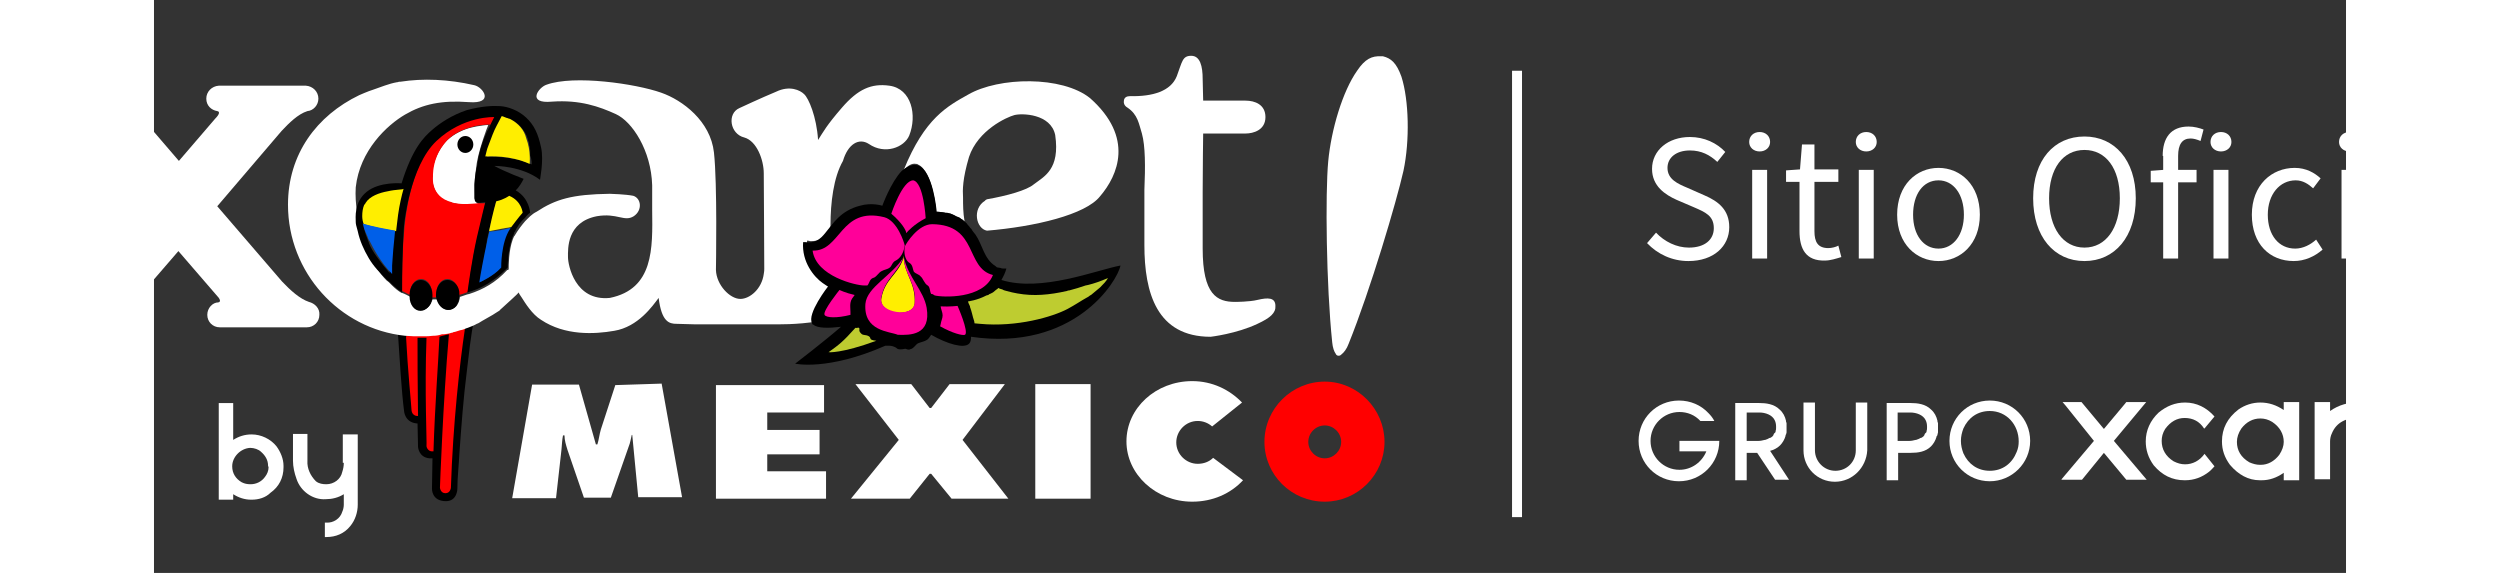<?xml version="1.0" encoding="utf-8"?>
<!-- Generator: Adobe Illustrator 23.0.0, SVG Export Plug-In . SVG Version: 6.00 Build 0)  -->
<svg width="480" height="110" version="1.1" id="Layer_1" xmlns="http://www.w3.org/2000/svg" xmlns:xlink="http://www.w3.org/2000/xlink" viewBox="60 0 440 115" style="" xml:space="preserve">
<rect x="60" y="0" width="440" height="115" fill="#333333" stroke="none"/>
<style type="text/css">
	.st0{fill:#FFFFFF;}
	.st1{fill:#FF0000;}
	.st2{fill:#FFEE00;}
	.st3{fill:#005FE8;}
	.st4{fill:#BECC30;}
	.st5{fill:#FF0099;}
	.st6{font-family:'Avenir-Light';}
	.st7{font-size:23.785px;}


.eye{
  animation: eyeB 4s infinite;
}
  @keyframes eyeB {
    50% {
	ry: 1.2;
	animation-timing-function: ease-in;
    }
    55% {
    ry: 0;
    }
    60% {
    ry: 1.2;
    }    
    70% {
    ry: 0;
    }
    80% {
    ry: 1.2;
    }
    90% {
    ry: 0;
    }           
    100% {
    ry: 1.2;
	animation-timing-function: ease-out;
    }
  }
.blacktail{
	animation: pendulo 1s infinite ease-in-out;
	
}
.redtail{
	animation: pendulo 1s infinite ease-in-out;
	
	fill: #FF0000;
}
 @keyframes pendulo{
	0%,100%{
		transform-origin: 16%;
		transform: rotate(6deg);
	}
	50%{
		transform: rotate(-6deg);
	}
}

	
</style>
<g id="Layer_2_1_">
</g>
<g id="Layer_1_1_">
	<g id="Layer_2">
		<path class="st0" d="M123.7,25.6c-1.6,0.4-3.4,1.2-4.9,2.6c-1,1-1.6,2.1-2.1,3.2c-1,2.2-0.8,4.1-0.8,4.1s-0.4,4.3,3.9,5.2
			c0.1,0,0.3,0,0.3,0.1c0.1,0,0.4,0,0.6,0.1c1.5,0.3,3.2,0.1,4.5,0c-0.1,0-0.1,0-0.3-0.1s-0.3-0.3-0.4-0.4c-0.1-1-0.1-3.4-0.1-3.4
			s0-1.7,0.4-4.3c0.3-1.8,1-4.1,1.9-6.6c0.1-0.3,0.3-0.7,0.4-1c-0.3,0-0.7,0-1.2,0.1C125.2,25.3,124.5,25.4,123.7,25.6z"/>
	</g>
	<ellipse  class="eye" cx="122.5" cy="29" rx="1.6" ry="1.7"/>
	<path class="blacktail" d="M109,67.4c0.3,4.4,0.7,11.4,1.2,15.1c0,0,0.1,2.3,2.6,2.5h0.1c0,1.5,0.1,3,0.1,4.7c0,0,0.1,2.1,2.3,2.3c0,0,0.3,0,0.6,0
		c0,2.1-0.1,4-0.1,6.1c0,0-0.1,2.5,2.8,2.5c2.3,0,2.3-2.5,2.3-2.5c0-2.3,0.3-4.7,0.4-7c0.4-5.6,0.8-11.1,1.5-16.6
		c0.4-3.3,0.8-7.3,1.5-10.6c0.6-2.2-3.6-2.8-4.9-3c-2.1-0.3-4.3-0.1-6.3,0.4c-1.6,0.4-3.4,1.2-4.1,2.9C108.7,64.9,109,67.4,109,67.4
		z"/>
	<path class="redtail" d="M119.2,67.1c-1.2,13.8-1.8,30.8-1.8,30.8s0.1,1.1,1.1,1.1c1,0,1.1-1.1,1.1-1.1c0.4-12.7,1.8-25.2,2.8-31.8
		c-0.6-1.9-1.5-4.4-6.3-3.8s-5.5,5.4-5.5,5.4c0.3,6.1,1.1,14.2,1.1,14.7c0.1,0.8,0.7,1.1,1.2,1.1c0,0,0,0,0.1,0
		c-0.1-6.7-0.1-12.2-0.1-15.7c0.6,0,1.1,0,1.8,0c-0.4,10.7,0.1,21.3,0,21.7c0,0.4,0.4,1.1,1.1,1.1c0.1,0,0.1,0,0.3,0
		c0.3-9.5,1-18.3,1.2-23C117.4,67.5,119.2,67.1,119.2,67.1z"/>
	<g id="verde">
		<g>
			<path class="st0" d="M152.6,77.3l-2.9,8.9c-0.3,1-0.4,2.1-0.7,3h-0.3l-3.4-12h-9.4l-4,22.8h8.8l1.1-9.8c0.1-1,0.1-1.8,0.3-2.8
				h0.3c0,1,0.3,1.9,0.6,2.9l3.3,9.6h5.4l3.6-10.3c0.3-0.7,0.4-1.5,0.6-2.3h0.1l1.2,12.5h8.8l-4.1-22.8L152.6,77.3L152.6,77.3z"/>
			<polygon class="st0" points="183.1,91.2 193.6,91.2 193.6,86.3 183.1,86.3 183.1,82.8 194.5,82.8 194.5,77.3 172.8,77.3 
				172.8,100.1 194.9,100.1 194.9,94.6 183.1,94.6 			"/>
			<polygon class="st0" points="230.8,77.1 219.7,77.1 216,81.9 215.7,81.9 212,77.1 200.8,77.1 209.5,88.3 199.9,100.1 
				211.7,100.1 215.7,95.1 216,95.1 220.1,100.1 231.5,100.1 222.3,88.3 			"/>
			<rect x="236.9" y="77.1" class="st0" width="11.1" height="23"/>
			<path class="st0" d="M269.5,93.1c-2.3,0-4.3-1.9-4.3-4.3c0-2.3,1.9-4.3,4.3-4.3c1.1,0,2.1,0.4,2.9,1.1l6-4.8
				c-2.5-2.6-6-4.3-10-4.3c-7.3,0-13.2,5.4-13.2,12.1c0,6.6,5.9,12.1,13.2,12.1c4.1,0,7.7-1.6,10.2-4.3l-6-4.5
				C271.8,92.7,270.7,93.1,269.5,93.1z"/>
			<path class="st0" d="M91.1,60.6c-1.8-0.6-3.7-2.3-5.4-4.1L72.7,41.4l12.9-15.1c1.5-1.6,3.3-3.4,5.2-4c1.2-0.1,2.2-1.2,2.2-2.5
				c0-1.4-1.1-2.5-2.5-2.6H73c-1.4,0.1-2.5,1.2-2.5,2.6s1,2.3,2.2,2.5c0.6,0.1,0.4,0.7-0.4,1.5L65,32.3l-7.3-8.5
				c-0.8-0.8-1-1.4-0.4-1.5c1.2-0.1,2.2-1.2,2.2-2.5c0-1.4-1.1-2.5-2.6-2.8H39.4c-1.4,0.1-2.5,1.4-2.5,2.8c0,1.2,1,2.3,2.2,2.5
				c1.8,0.5,3.6,2.3,5.2,4l12.9,15.1L44.2,56.5c-1.6,1.8-3.6,3.6-5.4,4.1c-1.2,0.3-2.2,1.2-2.2,2.6s1.1,2.5,2.5,2.5h17.5
				c1.4,0,2.5-1.1,2.5-2.5s-1-2.3-2.2-2.5c-0.5-0.1-0.4-0.7,0.4-1.5l7.6-8.8l7.6,8.8c0.8,0.8,1,1.4,0.4,1.5c-1.1,0-2.2,1.1-2.2,2.5
				s1.1,2.5,2.5,2.5h17.5c1.4,0,2.5-1.1,2.5-2.5C93.3,61.9,92.3,60.9,91.1,60.6z"/>
			<path class="st0" d="M203.5,28.9c3.2,2.2,7.1,0.7,8.1-1.7c1.6-4,0.5-9.4-4-10c-3.6-0.5-6.3,0.7-9.5,4.4c-3.2,3.7-3.7,4.8-4.8,6.5
				c-0.3-4.7-1.9-8.4-2.8-9.2c-0.8-0.8-2.9-1.8-5.6-0.5c-2.9,1.2-7.4,3.3-7.4,3.3c-2.5,1.1-1.9,5.2,1,5.9c2.5,0.7,3.9,4.5,3.9,7.2
				c0,2.2,0.1,14.8,0.1,19.1c0,0.3,0,0.6-0.1,1.1c-0.4,3-2.8,5-4.7,5c-2.1,0-4.8-2.8-4.9-5.8v-0.1c0-0.3,0.3-17.3-0.4-23.5
				c-0.7-6.3-6.3-10.5-10.6-12c-5.1-1.8-17.5-3.6-23-1.6c-1.6,0.5-4.1,3.9,1.1,3.4c5.6-0.4,9.5,1,12.8,2.5s7.1,7.3,7.3,14.3v5
				c0.1,7.7,0.3,15.8-8.5,17.6c-7,0.7-8.4-6.6-8.4-8.2s-0.3-7,5.8-8.2c4.1-0.7,5.5,1.2,7.4,0c1.8-1.2,1.5-3.6-0.1-4.1
				c-1.5-0.3-4.5-0.4-4.7-0.4c-7.6,0.1-10.9,1.1-14.7,3.6c-1,0.5-1.6,1.2-2.3,1.9c-0.6,0.7-1.4,1.7-2.1,2.9l0,0c0,0,0,0.1-0.1,0.1
				c-0.1,0.3-0.3,0.6-0.3,0.7l0,0c-0.8,2.2-0.8,5.2-0.8,5.9v0.1c-0.1,0-0.1,0.1-0.3,0.1c-2.3,2.5-4.8,3.9-7.6,4.8
				c-0.6,0.1-1.2,0.4-1.9,0.6c-0.1,1.5-1.1,2.6-2.2,2.6c-1,0-1.9-0.8-2.2-2.1c-0.4,0-0.7,0-1.1,0c-0.3,1.2-1.1,2.1-2.2,2.1
				c-1.2,0-2.2-1.1-2.2-2.6c-0.6-0.3-1.1-0.6-1.7-0.8h-0.1c-0.7-0.4-1.4-1-1.9-1.5c-0.1-0.1-0.3-0.3-0.4-0.4c0,0,0,0-0.1-0.1
				c-0.1-0.1-0.4-0.4-0.6-0.5c-1.4-1.4-2.5-3.2-3.3-4.8c-0.1-0.3-0.3-0.6-0.4-0.8s-0.3-0.4-0.3-0.7l0,0c0-0.1-0.1-0.3-0.1-0.4
				c-0.1-0.1-0.1-0.4-0.3-0.5c0-0.1-0.1-0.3-0.1-0.4V48c-0.1-0.3-0.3-0.6-0.3-0.8c0-0.1-0.1-0.3-0.1-0.4c-0.1-0.3-0.1-0.6-0.3-0.8
				c0-0.1-0.1-0.3-0.1-0.4c0-0.1,0-0.3-0.1-0.3c0-0.1,0-0.1-0.1-0.3c0-0.1,0-0.1,0-0.3c-0.1-0.7-0.3-1.4-0.4-1.9
				c-0.3-1.8-0.4-3.6-0.3-5.2c0.8-7.4,6.3-12.5,9.9-14.6c3.6-2.1,7.3-2.9,12.8-2.5c5.2,0.4,2.9-3,1.1-3.4
				c-5.2-1.2-10.3-1.4-14.8-0.7c-0.3,0-0.4,0-0.6,0.1h-0.1c-1.7,0.3-3.3,1-4.8,1.5c-1,0.3-2.8,1.1-2.8,1.1
				c-8.5,4.1-14.3,11.8-14.3,22c0,13.6,10.3,24.9,23.5,26.3c0.6,0,1.2,0.1,1.8,0.1c0.4,0,0.7,0,1.1,0c0.3,0,0.6,0,0.8,0
				c0.7,0,1.2,0,1.9-0.1c0.7,0,1.2-0.1,1.8-0.3c0.1,0,0.3,0,0.4,0l0,0c0.6-0.1,1-0.1,1.5-0.3c0.1,0,0.3,0,0.3-0.1
				c0.7-0.1,1.2-0.4,1.9-0.5c0.4-0.1,0.7-0.3,1.1-0.4c0.3-0.1,0.7-0.3,1-0.4c0.3-0.1,0.6-0.3,0.8-0.4c0.4-0.1,0.7-0.4,1.1-0.6
				c0.7-0.4,1.4-0.8,2.1-1.2c0.4-0.3,0.7-0.4,1.1-0.7c0.3-0.1,0.4-0.4,0.7-0.6c0.8-0.7,1.5-1.4,2.3-2.1c0,0,0,0,0.1-0.1
				c0.3-0.3,0.7-0.6,1-1c0.1,0.3,0.4,0.7,0.6,1c0.7,1.1,2.1,3.4,3.9,4.5c4.8,3.2,10.7,2.9,14.7,2.2c4.8-0.8,7.7-5,8.9-6.6
				c0.6,4.8,2.1,5.2,3.6,5.2l3.6,0.1h15.3c1.5,0,5.2,0.1,9.5-0.6c-0.1-0.1-0.3-0.3-0.3-0.3c-1.1-1.9,3.2-7.4,3.2-7.4l0,0
				c-0.1-0.1-0.6-0.3-1.1-0.7l0,0c-1.6-1.2-4.4-3.8-4-7.8c0.1,0,0.3,0,0.6,0.1c1.9,0.1,3-0.8,4.1-2.2c0-0.4,0-0.7,0-1
				c0-4.5,0.6-9.6,2.5-12.9C199.3,28.9,201.5,27.6,203.5,28.9z"/>
			<path class="st0" d="M247.9,19.7c-5.6-4.5-18.3-4.3-24.5-0.7c-4.1,2.3-8.7,4.7-12.9,15.1c0.8-0.8,1.6-1.4,2.5-1.2l0,0
				c0.1,0,0.3,0,0.3,0.1c3,1.2,3.7,9.2,3.7,9.5c0.1,0,1,0,2.1,0.3c0.3,0,0.4,0.1,0.7,0.1c0.3,0.1,0.5,0.1,0.8,0.3l0,0
				c0.3,0.1,0.5,0.3,0.8,0.4c0.1,0,0.3,0.1,0.3,0.1l0,0c0.3,0.3,0.7,0.4,1,0.7c-0.3-1.7-0.3-3.3-0.3-4.7c-0.1-1.6-0.1-3.8,1.2-8.2
				c1.8-5.4,7.6-8,9.1-8.4s7.3-0.3,8.2,4c1,6.9-2.2,8.3-4.3,9.9c-1.4,1.2-5.4,2.3-9.4,3c-0.1,0.1-0.3,0.1-0.4,0.3
				c-2.6,1.6-1.8,5.6,0.4,6c9.6-0.8,19.8-3.2,22.7-6.9C253.5,35.2,256.8,27.6,247.9,19.7z"/>
			<path class="st0" d="M281.5,60.2c-1.6,0.4-4.5,0.4-4.5,0.4c-3.6,0-6.5-1.4-6.5-10.7c0,0,0-5.1,0-11.3c0-5.1,0.1-11.5,0.1-11.8
				c0.4,0,8.5,0,8.5,0c1.6,0,4-0.7,4-3.3c0-2.5-2.1-3.3-4-3.3h-8.5c0-0.4-0.1-4.3-0.1-4.3c0-2.6-0.5-4.7-2.3-4.7s-1.8,1.2-2.9,4.1
				c-1.2,3-4.8,4.1-9.4,4c-0.7,0-1.1,0.3-1.2,0.8c-0.1,0.5,0,1.1,0.7,1.5c2.1,1.4,2.3,3.3,2.9,5.2c0.7,2.5,0.7,6.7,0.5,11.3
				c0,1.7,0,11.1,0,11.1c0,9.6,2.5,18.4,13.3,18.4c0,0,5.2-0.6,9.4-2.6c2.6-1.2,3.7-2.2,3.6-3.6C285.1,59.7,283.6,59.7,281.5,60.2z"
				/>
			<path class="st0" d="M310.4,15.4c-1-2.8-2.1-3.7-3.7-4.1h-0.4c-1.8-0.1-3.2,0.5-4.8,2.9c-2.9,4.1-5.2,11.8-5.8,18.2
				s-0.4,24.8,0.8,36.3c0.1,1.1,0.4,1.9,0.7,2.3c0.1,0.3,0.4,0.4,0.5,0.4l0,0l0,0c0.3,0,0.4,0,0.7-0.3c0.4-0.3,1-1,1.4-2.1
				c4.4-10.9,9.6-28.5,11-34.7C312.1,28.2,311.9,20.1,310.4,15.4z"/>
		</g>
	</g>
	<g id="rojo">
		<g>
			<path class="st1" d="M295,76.6c-6.6,0-12.1,5.4-12.1,12.1c0,6.6,5.4,12,12.1,12c6.6,0,12-5.4,12-12S301.6,76.6,295,76.6z M295,92
				c-1.8,0-3.3-1.5-3.3-3.3c0-1.8,1.5-3.3,3.3-3.3c1.8,0,3.3,1.5,3.3,3.3C298.3,90.5,296.8,92,295,92z"/>
			<path class="st1" d="M116.7,27.9c-5.2,5-6.3,16.6-6.3,16.6s-0.7,5.4-0.6,13.9c0.6,0.3,1.1,0.6,1.6,0.8c0-0.1,0-0.1,0-0.3
				c0-1.7,1-2.9,2.2-2.9s2.2,1.2,2.2,2.9c0,0.3,0,0.6-0.1,0.8c0.4,0,0.7,0,1.1,0c0-0.3-0.1-0.6-0.1-0.8c0-1.7,1-2.9,2.2-2.9
				s2.2,1.2,2.2,2.9c0,0.1,0,0.1,0,0.3c0.7-0.1,1.2-0.3,1.9-0.6l0.1-0.5c0,0,0.7-5.9,1.8-10.3c1-4.4,1.6-7,1.6-7h-1c0,0-0.1,0-0.4,0
				l0,0l0,0c-1.4,0.1-3,0.3-4.5,0c-0.1,0-0.4,0-0.5-0.1c-0.1,0-0.3,0-0.3-0.1c-4.4-1.1-3.8-5.2-3.8-5.2s-0.1-1.9,0.8-4.1
				c0.4-1,1.1-2.1,2.1-3.2c1.4-1.4,3.3-2.2,4.9-2.6c0.8-0.3,1.5-0.3,2.1-0.4c0.6-0.1,1.5-0.1,1.8-0.1c0.3-0.7,0.7-1.4,1-1.9
				C128.5,23.1,121.9,22.8,116.7,27.9z"/>
		</g>
	</g>
	<g id="negro">
		<g>
			<path d="M113.5,62.4c1.1,0,1.9-1,2.3-2.2c0.1-0.3,0.1-0.6,0.1-1c0-1.7-1.1-3-2.3-3c-1.4,0-2.3,1.4-2.3,3c0,0.1,0,0.3,0,0.3
				C111.3,61.2,112.3,62.4,113.5,62.4z"/>
			<path d="M118.9,56.2c-1.4,0-2.3,1.4-2.3,3c0,0.3,0,0.5,0.1,0.8c0.3,1.2,1.2,2.2,2.3,2.2c1.2,0,2.3-1.2,2.3-2.8c0-0.1,0-0.1,0-0.3
				C121.4,57.6,120.3,56.2,118.9,56.2z"/>
			<path d="M230.1,56.2c0.4-0.7,0.8-1.5,1-2.3h-0.3c-0.1,0-0.3,0-0.3,0c-0.1,0-0.4,0-0.5-0.1c-0.1,0-0.4-0.1-0.6-0.1
				s-0.3-0.1-0.5-0.3c-2.3-1.4-2.6-4.3-4-6.3c-0.1-0.1-0.3-0.4-0.4-0.5s-0.3-0.4-0.4-0.6c-0.1-0.1-0.4-0.4-0.5-0.6
				c-0.1-0.1-0.4-0.4-0.5-0.6c-0.3-0.3-0.6-0.4-0.8-0.7c-0.3-0.1-0.5-0.4-0.8-0.5c-0.1,0-0.1-0.1-0.3-0.1c-0.3-0.1-0.5-0.3-0.8-0.4
				c-0.3-0.1-0.5-0.3-0.8-0.3c-0.3-0.1-0.4-0.1-0.7-0.1c-0.1,0-0.3-0.1-0.6-0.1c-0.8-0.1-1.1-0.1-1.2-0.1c0-0.3-0.7-8.1-3.7-9.3
				c-0.1,0-0.5-0.1-0.7-0.1c-0.8,0-1.8,0.5-2.6,1.2c-2.2,2.3-3.9,7-3.9,7s-2.1-0.7-4.5,0c-3.9,1-5.4,3.6-6.9,5.4
				c-1.1,1.4-2.2,2.2-4.1,1.9c-0.1,0-0.3,0-0.4,0c-0.3,4,2.2,7,3.9,8.2l0,0c0.6,0.4,1,0.7,1.1,0.7l0,0l0,0c0,0-4.3,5.5-3.2,7.4
				c0,0.1,0.1,0.3,0.3,0.3c0.8,0.7,3,0.7,5.5,0.4c-3.2,2.8-9.2,7.4-9.2,7.4s6.5,1.5,18.1-3.6c0.4,0,0.7,0,0.8,0
				c0.3,0,1.1,0.1,1.6,0.6c0.5,0.3,1.6,0,1.6,0c0.3,0.1,0.7,0.3,1,0.1c0.7-0.1,1.1-1,1.6-1.2c0.7-0.3,1.2-0.3,1.8-0.7
				c0.4-0.3,0.5-0.6,0.8-1c3.3,1.9,6.6,2.8,7.6,1.8c0.3-0.3,0.4-0.7,0.4-1.4c20.6,3,29.4-11.1,30-14.3
				C249.2,54.2,238.1,58.7,230.1,56.2z"/>
			<path d="M137.7,29.6c-0.6-2.8-1.4-4.5-3-6s-3.7-2.2-5.2-2.3c-1.5-0.1-3.7,0-6.7,0.8c-3,1-5.4,2.6-7,4s-3.9,3.6-6.1,10.7
				c0,0-4.4-0.4-7,1.7c-2.6,2.1-2.2,5.2-2.2,6.1c0,0.3,0.1,0.8,0.4,1.8c0.4,1.9,1.2,3.7,2.2,5.4c1,1.7,2.2,2.9,3.6,4.3
				c0.1,0.1,0.4,0.4,0.6,0.5c0.1,0.1,0.3,0.3,0.4,0.4c-0.1-0.1-0.3-0.3-0.4-0.4c0,0,0,0,0.1,0.1c0.1,0.1,0.3,0.3,0.4,0.4
				c0.7,0.6,1.2,1.1,1.9,1.5c0,0,0.1,0,0.1,0.1c0-8.7,0.4-13.5,0.4-13.5s1.1-11.8,6.5-16.9s11.6-4.8,11.6-4.8
				c-0.4,0.7-0.7,1.4-1,2.1l-0.1,0.1c-0.1,0.4-0.3,0.5-0.4,0.8c-1.1,2.5-1.7,4.8-1.9,6.6c-0.6,2.5-0.6,4.1-0.6,4.1s0,0.7,0,1.5
				c0,0.1,0,0.4,0,0.5l0,0c0,0,0,0,0,0.1s0,0.3,0,0.4v0.1c0,0.1,0.1,0.3,0.1,0.4c0,0.1,0.1,0.3,0.3,0.3c0,0,0,0.1,0.1,0.1l0,0
				c0.1,0,0.1,0.1,0.3,0.1c0.3,0,0.4,0,0.4,0l1-0.1c0,0-0.7,2.8-1.7,7.1c-1,4.4-1.8,10.4-1.8,10.4l-0.1,0.6c2.9-0.8,5.4-2.3,7.8-4.7
				c0.1-0.1,0.1-0.1,0.3-0.3c-0.1,0.1-0.1,0.1-0.3,0.3c0.1-0.1,0.1-0.1,0.3-0.3v-0.1c0-0.7,0.1-3.7,1-6.1c0.1-0.3,0.3-0.5,0.3-0.8
				c0,0,0-0.1,0.1-0.1c0.5-1.1,1.2-2.1,2.1-2.9c0.5-0.7,1-1,1-1s-0.1-2.9-2.9-4.5c0,0,0.7-0.5,1.6-2.3c0,0-3.7-1.4-5.9-2.6
				c0.3,0,5.5,0,9.2,2.8C137.4,36.3,138.3,32.3,137.7,29.6z M102.4,45c-0.1-0.6-0.1-1-0.3-1.5c0-0.8,0.1-1.5,0.4-2.2l0,0l0,0
				c0-0.1,0.1-0.3,0.1-0.4c0.1-0.1,0.3-0.4,0.4-0.5c-0.1,0.1-0.3,0.3-0.4,0.5c0,0.1-0.1,0.1-0.1,0.3c0-0.1,0.1-0.1,0.1-0.3
				c0.1-0.1,0.3-0.4,0.4-0.5l0.1-0.1l0.1-0.1c-0.1,0-0.1,0.1-0.1,0.1c0.4-0.4,1.1-0.8,1.7-1.1l0,0l0,0l0,0c0.3-0.1,0.4-0.1,0.7-0.3
				h0.1l0,0c0.3,0,0.4-0.1,0.7-0.1l0,0l0,0l0,0l0,0c0.3,0,0.7-0.1,1-0.1l0,0c0,0,0,0,0.1,0c0,0,0,0-0.1,0c0.6-0.1,1.1-0.1,1.4-0.1
				h0.1l0,0h0.1l0,0c-0.4,1.2-0.7,3-1,5c-0.1,1.1-0.3,1.8-0.3,2.9v0.3c-0.3,2.8-0.1,4.7-0.3,6.3c0-1.4,0-3,0.1-5.4
				c-0.1,2.3-0.1,3.8-0.1,5.4c0,1,0,1.7,0,1.7l0,0c-1.9-2.2-3.6-4.5-4.1-5.9c-0.1-0.4-0.3-0.7-0.3-0.8l0,0l0,0l0,0
				c0,0,0-0.1-0.1-0.1c0,0,0,0.1,0.1,0.1c-0.1-0.3-0.6-1.4-0.8-2.6L102.4,45z M129.8,23.8L129.8,23.8L129.8,23.8z M130.2,48.9
				c0.1-0.7,0.4-1.4,0.7-1.9C130.4,47.6,130.3,48.3,130.2,48.9z M128.6,40.7c1.4-0.4,2.5-1.1,2.5-1.1l0,0l0,0
				c0.3,0.1,0.6,0.3,0.7,0.4c0.1,0,0.1,0.1,0.1,0.1s0.1,0,0.1,0.1c0,0-0.1,0-0.1-0.1c1.5,1.1,1.6,2.8,1.6,2.8c-1,1-1.8,2.2-2.2,2.9
				l0,0l0,0l0,0c-0.1,0.1-0.1,0.3-0.1,0.3c-1.8,2.8-1.6,7.6-1.6,7.6c-1.5,1.7-4.1,2.9-4.1,2.9l0,0l0,0l0,0c0.1-1.2,0.7-4.1,1.2-6.9
				c-0.1,0.8-0.3,1.7-0.4,2.3c0.1-0.8,0.3-1.5,0.4-2.3c0-0.3,0.1-0.7,0.1-1c0-0.1,0-0.1,0-0.3c0-0.3,0.1-0.5,0.1-0.8
				c0,0.3-0.1,0.6-0.1,0.8c0.1-0.7,0.3-1.2,0.4-1.8l0,0v-0.1l0,0l0,0l0,0C128.1,43,128.6,40.7,128.6,40.7c1.4-0.4,2.5-1.1,2.5-1.1
				l0,0C131.1,39.6,130,40.4,128.6,40.7c0,0-0.6,2.3-1.2,5.6l0,0l0,0C128.1,43,128.6,40.7,128.6,40.7z M135.8,33L135.8,33
				c-4.1-1.8-8.1-1.5-8.9-1.5c-0.1,0-0.1,0-0.1,0l0,0l0,0l0,0c0.1-0.7,0.4-1.4,0.6-2.1c0.6-1.7,1.1-3,1.6-4.1c0,0.1-0.1,0.3-0.1,0.4
				c0-0.1,0.1-0.3,0.1-0.4c0.1-0.3,0.3-0.5,0.4-0.8l0,0c0,0,0,0,0-0.1c0.1-0.3,0.3-0.4,0.3-0.5c0.1-0.3,0.3-0.5,0.3-0.5
				c0.4,0.1,0.8,0.3,1.1,0.4c-0.4-0.1-0.7-0.3-1.1-0.4c0.4,0.1,0.8,0.3,1.1,0.4l0,0c0.1,0,0.1,0.1,0.3,0.1s0.1,0,0.3,0.1l0,0
				c1.6,0.8,2.8,2.3,3.3,3.8l0,0l0,0l0,0c0,0,0,0,0,0.1c0.1,0.4,0.3,0.7,0.3,1.1l0,0c0,0.1,0,0.3,0.1,0.4c0,0.3,0.1,0.5,0.1,0.7
				s0,0.3,0,0.4c0,0.1,0,0.3,0,0.4c0,0.1,0,0.1,0,0.3l0,0v0.1v-0.1C135.9,32.2,135.8,33,135.8,33z"/>
		</g>
	</g>
	<g id="color1">
		<g>
			<path class="st2" d="M131.5,23.9L131.5,23.9c-0.1,0-0.1-0.1-0.3-0.1s-0.1-0.1-0.3-0.1l0,0c-0.4-0.1-0.7-0.3-1.1-0.4
				c0,0-0.4,0.8-1,1.9c-0.6,1.1-1.1,2.5-1.7,4.1c-0.3,0.7-0.4,1.4-0.6,2.1c0,0,0,0,0.1,0c0.8,0,4.8-0.3,8.8,1.5c0,0,0.3-2.6-0.7-5.2
				C134.3,26.1,133.2,24.8,131.5,23.9z"/>
			<path class="st2" d="M131.3,39.3c0,0-1.1,0.8-2.6,1.1c0,0-0.7,2.3-1.4,5.8c0,0,0,0,0,0.1v0.1l0,0c1.5-0.3,2.9-0.6,4.4-0.8l0,0
				c0.4-0.5,1.4-1.9,2.3-2.9C134,42.8,133.9,40.4,131.3,39.3z"/>
			<path class="st2" d="M106.9,38.4c-1.7,0.3-3.6,1-4.4,2.3c-0.1,0.1-0.1,0.3-0.3,0.4c-0.3,0.7-0.4,1.5-0.4,2.3
				c0,0.5,0.1,1.1,0.3,1.6c2.1,0.6,4.3,1.1,6.5,1.4c0.1-1.1,0.3-2.2,0.4-3.3c0.3-2.1,0.7-3.8,1.1-5.2
				C109.9,38.1,108.6,38,106.9,38.4z"/>
		</g>
		<g>
			<path class="st3" d="M102.9,47.6L102.9,47.6c0,0.1,0.1,0.4,0.4,0.8c0.7,1.4,2.2,4.3,4.5,6.6c0,0,0-0.7,0-1.7
				c0.1-1.7,0.3-4.3,0.6-7c-2.2-0.4-4.3-0.8-6.5-1.4C102.2,46.2,102.8,47.3,102.9,47.6z"/>
			<path class="st3" d="M131.7,45.7c-1.4,0.4-2.9,0.7-4.4,0.8c-0.1,0.6-0.3,1.2-0.4,1.8c-0.7,3.2-1.4,7-1.6,8.4c0,0,2.8-1.2,4.4-3
				c0,0-0.1-5,1.8-7.8C131.5,45.9,131.5,45.8,131.7,45.7z"/>
		</g>
		<g>
			<path class="st4" d="M203.5,67.5c-0.7-0.4-1.2-0.1-1.6-0.6c-0.6-0.6-0.1-0.8-0.4-1.1c-0.1-0.1-0.5,0.1-0.7,0
				c-2.5,2.8-3.3,3.4-5.4,4.9c0,0,2.5,0.3,9.6-2.3C203.3,68.2,204.1,67.9,203.5,67.5z"/>
			<path class="st4" d="M247.5,57.2l-0.5,0.1c-1.1,0.4-2.2,0.7-3.3,1c-0.1,0-0.3,0-0.4,0.1c-3.6,0.8-6.7,1.1-10,0.5
				c-0.7-0.1-1.4-0.3-2.2-0.5c-0.3-0.1-0.5-0.1-0.8-0.3c-0.3-0.1-0.5-0.1-0.8-0.3c-0.1,0.1-0.3,0.3-0.5,0.4l0,0
				c-0.3,0.3-0.7,0.6-1,0.7c-0.1,0.1-0.4,0.1-0.5,0.3c-0.1,0-0.3,0.1-0.4,0.1c-1.9,1-3.7,1.2-3.7,1.2l0,0l0,0c0,0.1,0.1,0.4,0.4,1
				v0.1c0,0.1,0.1,0.3,0.1,0.3c0,0.1,0.1,0.3,0.1,0.3c0.1,0.4,0.3,1,0.4,1.5l0,0c0.1,0.4,0.3,0.8,0.3,1.2c0.4,0,0.7,0.1,1.1,0.1
				c7.4,0.7,14.6-1.4,17.6-3c1.5-0.8,2.8-1.7,3.9-2.3c0.3-0.1,0.5-0.4,0.8-0.5l0,0c0.7-0.6,1.2-1,1.8-1.5c0.7-0.7,1.2-1.2,1.6-1.9
				C249.9,56.5,248.7,56.9,247.5,57.2z"/>
		</g>
		<path class="st2" d="M210.5,51.6L210.5,51.6c0-0.1,0-0.1,0-0.3c0,0.1-0.1,0.4-0.1,0.6c-1.1,3.3-3.7,4.1-4.4,8
			c-0.3,1.5,1.2,2.6,3,2.9c1.8,0.1,3.6-0.4,3.7-1.9C212.9,56.7,210.6,55.1,210.5,51.6z"/>
	</g>
	<g id="rosa">
		<g>
			<path class="st5" d="M211,46.8c0.3-0.4,1.6-1.8,3.9-3c0,0-0.4-7.2-2.5-7.6c-2.2,0-4.4,6.7-4.4,6.7C210,44.6,211,46.2,211,46.8z"
				/>
			<path class="st5" d="M210.5,51.6c0.1,3.6,2.5,5.1,2.2,9.1c-0.1,1.7-1.9,2.2-3.7,1.9c-1.8-0.3-3.3-1.2-3-2.9
				c0.7-3.8,3.2-4.7,4.4-8c-2.3,3.7-7.3,5.9-7.6,9.3c-0.4,5.5,4.8,5.5,6.5,6.2c2.5,0.1,6.7,0.1,5.8-5.4
				C214.5,58.3,211.4,55.7,210.5,51.6z"/>
			<path class="st5" d="M217.9,61.5L217.9,61.5c0.1,0.7,0.4,1.2,0.4,1.8s-0.3,1.1-0.4,1.8c0,0.1-0.1,0.3-0.1,0.4
				c2.5,1.4,4.5,1.9,5,1.7c0.8-0.6-1.5-5.8-1.5-5.8S219.7,61.6,217.9,61.5z"/>
			<path class="st5" d="M194.6,63.2c0.3,0.6,2.5,0.7,5.2,0c0-0.1,0-0.3,0-0.6c0-0.7-0.1-1.2,0-1.8c0.1-0.7,0.5-1.1,0.8-1.5v-0.1
				c-1.8-0.4-3-1-3-1S194.2,62.4,194.6,63.2z"/>
			<path class="st5" d="M206.6,43.6c-8.9-2.2-8.7,6.9-14.4,6.7c0.7,5.2,8.8,7,10.3,7c0.3,0,0.5,0,0.7,0c0.4-0.4,0.4-1.2,1.1-1.5
				c0.7-0.1,1.1-1.1,1.8-1.4c0.5-0.3,1.1-0.3,1.6-0.7c0.4-0.3,0.5-1.1,1.2-1.4c0.6-0.3,1.5-1.1,1.8-3
				C210.6,48.7,209.2,44.3,206.6,43.6z"/>
			<path class="st5" d="M216.2,45c-2.8,0-5.2,3.8-5.5,4.5c-0.3,1.9,0.4,3,1,3.3c0.6,0.4,0.6,1.2,0.8,1.7c0.4,0.5,1,0.5,1.4,1
				c0.5,0.4,0.7,1.4,1.4,1.8c0.5,0.3,0.4,1.2,0.7,1.7c0.3,0,0.4,0.1,0.7,0.3c1.5,0.4,9.8,0.8,11.7-4.1
				C222.8,53.8,225.5,45.1,216.2,45z"/>
		</g>
	</g>
	<path class="st0" d="M79.6,87.2c-1.4,0-2.6,0.4-3.7,1.1v-7.4H73v19.4h2.9v-1.1c1.1,0.7,2.3,1.1,3.6,1.1h0.1c1.4,0,2.8-0.4,3.8-1.4
		c1.7-1.2,2.6-3,2.6-5.1v-0.3c0-1.4-0.6-2.8-1.4-3.9C83.4,88.1,81.5,87.2,79.6,87.2z M83,93.8c0,0.7-0.3,1.4-0.7,1.9
		c-0.7,1-1.8,1.5-2.9,1.5c-0.7,0-1.2-0.1-1.8-0.4c-1.2-0.7-1.9-1.8-1.9-3.2c0-1.9,1.7-3.6,3.6-3.7c0.8,0,1.7,0.3,2.2,0.8
		c0.8,0.7,1.4,1.6,1.4,2.8C82.9,93.5,83,93.8,83,93.8z"/>
	<path class="st0" d="M98.1,92.9c0,0.6-0.1,1.2-0.3,1.8c-0.3,1.5-1.7,2.5-3.2,2.5c-0.7,0-1.5-0.1-2.1-0.6c-1.1-1.1-1.8-2.6-1.7-4.1
		v-5.4h-2.9v5.4c0,1.2,0.3,2.5,0.7,3.6c0.8,2.5,3.3,4.3,5.9,4.1c1.2,0,2.5-0.3,3.6-1v2.1c0,0.4-0.1,1-0.3,1.4
		c-0.4,1.4-1.8,2.3-3.2,2.2h-0.3v2.9h0.3c1.9,0,3.6-0.7,4.8-2.2c1-1.2,1.5-2.8,1.5-4.3V87.2h-3V92.9z"/>
</g>
<g>
	<line x1="333.6" y1="14.2" x2="333.6" y2="103.8"/>
	<rect x="332.6" y="14.2" class="st0" width="2" height="89.6"/>
</g>
<g>
	<g>
		<path class="st0" d="M359.7,48.8l1.8-2.1c1.7,1.8,4.1,3,6.6,3c3.2,0,5-1.6,5-3.9c0-2.5-1.7-3.2-4-4.2l-3.5-1.5
			c-2.2-1-4.9-2.7-4.9-6.2c0-3.7,3.2-6.4,7.6-6.4c2.9,0,5.4,1.2,7.1,3l-1.6,2c-1.5-1.4-3.2-2.3-5.5-2.3c-2.7,0-4.5,1.4-4.5,3.5
			c0,2.3,2.1,3.2,4,4l3.4,1.5c2.8,1.2,5,2.9,5,6.4c0,3.8-3.1,6.8-8.2,6.8C364.7,52.4,361.8,51,359.7,48.8z"/>
		<path class="st0" d="M380.2,28.5c0-1.2,0.9-2,2.1-2s2.1,0.8,2.1,2c0,1.1-0.9,1.9-2.1,1.9S380.2,29.6,380.2,28.5z M380.8,34.1h3
			v17.8h-3V34.1z"/>
		<path class="st0" d="M390.3,46.4v-9.9h-2.7v-2.3l2.8-0.2l0.4-5h2.5v5h4.8v2.5h-4.8v9.9c0,2.2,0.7,3.4,2.8,3.4c0.6,0,1.5-0.2,2-0.5
			l0.6,2.3c-1,0.3-2.2,0.7-3.3,0.7C391.6,52.4,390.3,50,390.3,46.4z"/>
		<path class="st0" d="M401.6,28.5c0-1.2,0.9-2,2.1-2s2.1,0.8,2.1,2c0,1.1-0.9,1.9-2.1,1.9S401.6,29.6,401.6,28.5z M402.2,34.1h3
			v17.8h-3V34.1z"/>
		<path class="st0" d="M409.9,43.1c0-6,3.9-9.4,8.3-9.4c4.4,0,8.3,3.4,8.3,9.4c0,5.9-3.9,9.3-8.3,9.3
			C413.8,52.4,409.9,49,409.9,43.1z M423.3,43.1c0-4.1-2.1-6.9-5.1-6.9c-3.1,0-5.1,2.8-5.1,6.9s2.1,6.8,5.1,6.8
			C421.2,49.9,423.3,47.1,423.3,43.1z"/>
		<path class="st0" d="M437.2,39.8c0-7.7,4.2-12.4,10.3-12.4c6,0,10.3,4.7,10.3,12.4c0,7.7-4.2,12.6-10.3,12.6
			C441.4,52.4,437.2,47.5,437.2,39.8z M454.6,39.8c0-6-2.8-9.7-7.1-9.7c-4.3,0-7.1,3.7-7.1,9.7c0,6,2.8,9.9,7.1,9.9
			C451.8,49.7,454.6,45.8,454.6,39.8z"/>
		<path class="st0" d="M460.7,34.3l2.6-0.2h6.7v2.5h-9.2V34.3z M463.2,31.3c0-3.6,1.6-5.9,5.2-5.9c1.1,0,2.2,0.3,3,0.6l-0.6,2.3
			c-0.7-0.3-1.4-0.5-2-0.5c-1.7,0-2.5,1.2-2.5,3.5v20.6h-3V31.3z"/>
		<path class="st0" d="M472.8,28.5c0-1.2,0.9-2,2.1-2s2.1,0.8,2.1,2c0,1.1-0.9,1.9-2.1,1.9S472.8,29.6,472.8,28.5z M473.4,34.1h3
			v17.8h-3V34.1z"/>
		<path class="st0" d="M481.1,43.1c0-6,4-9.4,8.6-9.4c2.3,0,4,1,5.2,2.1l-1.5,2c-1-0.9-2.1-1.6-3.5-1.6c-3.2,0-5.6,2.8-5.6,6.9
			s2.2,6.8,5.5,6.8c1.6,0,3.1-0.8,4.2-1.8l1.3,2c-1.6,1.4-3.6,2.3-5.8,2.3C484.7,52.4,481.1,49,481.1,43.1z"/>
		<path class="st0" d="M498.6,28.5c0-1.2,0.9-2,2.1-2s2.1,0.8,2.1,2c0,1.1-0.9,1.9-2.1,1.9S498.6,29.6,498.6,28.5z M499.1,34.1h3
			v17.8h-3V34.1z"/>
		<path class="st0" d="M507.1,47.3c0-3.9,3.4-5.8,11-6.7c0-2.3-0.8-4.5-3.7-4.5c-2.1,0-3.9,1-5.3,1.9l-1.2-2.1
			c1.6-1.1,4.1-2.3,7-2.3c4.4,0,6.2,2.9,6.2,7.3v10.9h-2.5l-0.3-2.1h-0.1c-1.7,1.4-3.7,2.6-5.9,2.6
			C509.3,52.4,507.1,50.5,507.1,47.3z M518,47.6v-5c-6,0.7-8,2.2-8,4.5c0,2,1.4,2.9,3.1,2.9C514.9,50,516.3,49.1,518,47.6z"/>
		<path class="st0" d="M526.7,48.4V25.8h3v22.8c0,0.9,0.4,1.3,0.8,1.3c0.2,0,0.3,0,0.7-0.1l0.4,2.3c-0.4,0.2-0.9,0.3-1.7,0.3
			C527.6,52.4,526.7,50.9,526.7,48.4z"/>
	</g>
</g>
<g>
	<g>
		<path class="st0" d="M428.5,96.6c-4.5,0-8.1-3.6-8.1-8.1c0-4.5,3.6-8.1,8.1-8.1c4.5,0,8.1,3.6,8.1,8.1
			C436.6,93,432.9,96.6,428.5,96.6z M428.5,82.5c-2.4,0-4.3,1.3-5.3,3.5c-0.3,0.8-0.5,1.6-0.5,2.5c0,0.9,0.2,1.7,0.5,2.5
			c1,2.2,2.9,3.5,5.3,3.5c2.6,0,4.5-1.5,5.4-3.8c0.3-0.7,0.4-1.4,0.4-2.1C434.3,85.3,431.9,82.5,428.5,82.5z"/>
		<path class="st0" d="M397.4,96.7c-3.5,0-6.3-2.8-6.3-6.3v-9.6h2.3v9.6c0,2.2,1.8,4.1,4.1,4.1s4.1-1.8,4.1-4.1v-9.6h2.3v9.6
			C403.7,93.9,400.9,96.7,397.4,96.7z"/>
		<path class="st0" d="M385.4,96.3h2.8l-3.8-5.8c0.7-0.2,1.4-0.5,2-1.1c0.5-0.5,0.9-1.2,1.1-1.9c0,0,0-0.1,0-0.1
			c0-0.1,0-0.1,0.1-0.2c0-0.1,0.1-0.3,0.1-0.4c0,0,0-0.1,0-0.1c0-0.1,0-0.2,0-0.3c0-0.1,0-0.1,0-0.2c0-0.1,0-0.2,0-0.3
			c0,0,0-0.1,0-0.1c0,0,0,0,0,0c0,0,0,0,0,0c0,0,0-0.1,0-0.1c0-0.1,0-0.2,0-0.3c0-0.1,0-0.1,0-0.2c0-0.1,0-0.2,0-0.2
			c0-0.1,0-0.2-0.1-0.3c0-0.1,0-0.2,0-0.2h0c-0.2-0.9-0.6-1.7-1.3-2.3c-1.1-1.1-2.7-1.3-4.1-1.3h-4.8v3.6v6.4v5.5h2.3v-5.5h2.1
			L385.4,96.3z M379.8,82.8h2.4c1.3,0,2.6,0.5,3.1,1.5c0.2,0.4,0.3,0.8,0.3,1.4c0,0.3,0,0.6-0.1,0.8c0,0,0,0.1,0,0.1
			c0,0.1,0,0.2-0.1,0.2c0,0,0,0.1-0.1,0.1c0,0,0,0.1-0.1,0.1c0,0.1-0.1,0.1-0.1,0.2c0,0,0,0,0,0.1c-0.1,0.2-0.3,0.4-0.5,0.5
			c-0.1,0-0.1,0.1-0.2,0.1c0,0,0,0-0.1,0c-0.3,0.2-0.6,0.3-0.9,0.4c0,0,0,0,0,0c0,0-0.1,0-0.1,0c-0.4,0.1-0.8,0.2-1.2,0.2h-2.4v-4.3
			V82.8z"/>
		<path class="st0" d="M418,87.2c0-0.1,0.1-0.3,0.1-0.4c0,0,0-0.1,0-0.1c0-0.1,0-0.2,0-0.3c0-0.1,0-0.1,0-0.2c0-0.1,0-0.2,0-0.3
			c0,0,0-0.1,0-0.1c0,0,0,0,0,0c0,0,0,0,0,0c0,0,0-0.1,0-0.1c0-0.1,0-0.2,0-0.3c0-0.1,0-0.1,0-0.2c0-0.1,0-0.2,0-0.2
			c0-0.1,0-0.2-0.1-0.3c0-0.1,0-0.2,0-0.2h0c-0.2-0.9-0.6-1.7-1.3-2.3c-1.1-1.1-2.7-1.3-4.1-1.3h-4.8v3.6v6.4v5.5h2.3v-5.5h2.5
			c1.5,0,3-0.2,4.1-1.3c0.5-0.5,0.9-1.2,1.1-1.9c0,0,0-0.1,0-0.1C418,87.4,418,87.3,418,87.2z M410.1,82.8h2.4
			c1.3,0,2.6,0.5,3.1,1.5c0.2,0.4,0.3,0.8,0.3,1.4c0,0.3,0,0.6-0.1,0.8c0,0,0,0.1,0,0.1c0,0.1,0,0.2-0.1,0.2c0,0,0,0.1-0.1,0.1
			c0,0,0,0.1-0.1,0.1c0,0.1-0.1,0.1-0.1,0.2c0,0,0,0,0,0.1c-0.1,0.2-0.3,0.4-0.5,0.5c-0.1,0-0.1,0.1-0.2,0.1c0,0,0,0-0.1,0
			c-0.3,0.2-0.6,0.3-0.9,0.4c0,0,0,0,0,0c0,0-0.1,0-0.1,0c-0.4,0.1-0.8,0.2-1.2,0.2h-2.4v-4.3V82.8z"/>
		<path class="st0" d="M373.4,88.5L373.4,88.5h-7.2v2.1h5.4c-0.9,2.2-3,3.7-5.4,3.7c-3.2,0-5.8-2.6-5.8-5.8s2.6-5.8,5.8-5.8
			c1.6,0,3.1,0.6,4.2,1.8v0c0,0,0,0,0,0h2.8c-0.3-0.6-0.7-1.1-1.2-1.6v0c-1.5-1.6-3.6-2.5-5.9-2.5c-4.5,0-8.1,3.6-8.1,8.1
			s3.6,8.1,8.1,8.1c4.5,0,8.1-3.6,8.1-8.1H373.4z"/>
	</g>
	<g>
		<path class="st0" d="M487.5,82.3L487.5,82.3c-1.5-1-3-1.5-4.7-1.5c-1.6,0-3.1,0.5-4.4,1.4c-2.2,1.7-3.3,3.8-3.3,6.4
			c0,1.7,0.5,3.2,1.6,4.7c1.7,2,3.7,3.1,6,3.1h0.4c1.5,0,3-0.5,4.4-1.5v1.5h3.1V80.7h-3.1V82.3z M487.5,88.7c0,0.8-0.3,1.7-0.9,2.6
			c-1,1.3-2.3,2-3.7,2h-0.2c-0.7,0-1.4-0.2-2.1-0.5c-1.7-1-2.5-2.4-2.5-4.1c0-0.9,0.3-1.8,0.9-2.7c1-1.3,2.3-2,3.8-2
			c0.8,0,1.6,0.2,2.4,0.7c1.5,1,2.3,2.4,2.3,4V88.7z"/>
		<path class="st0" d="M471.6,91.1c-1,1.4-2.4,2.1-3.9,2.1c-0.8,0-1.5-0.2-2.3-0.6c-1.6-1-2.4-2.4-2.4-4.1c0-0.8,0.2-1.6,0.7-2.4
			c1.1-1.5,2.4-2.2,3.9-2.2c1.7,0,3,0.7,3.9,2.1c0,0,0,0,0.1,0l2-2.4c-1.6-1.8-3.6-2.8-5.9-2.8c-2,0-3.7,0.7-5.3,2
			c-1.7,1.6-2.6,3.6-2.6,5.8c0,1.7,0.5,3.3,1.6,4.8c1.7,2,3.7,3,6.2,3h0.1c1.8,0,3.4-0.6,4.8-1.7c0.5-0.4,0.8-0.8,1.1-1.1
			L471.6,91.1L471.6,91.1z"/>
		<path class="st0" d="M510.9,80.7c-1.9,0-3.6,0.6-5.1,1.8c-1.8,1.7-2.8,3.6-2.8,6c0,1.8,0.6,3.5,1.8,5c1.6,1.8,3.6,2.8,5.9,2.8h0.1
			c2,0,3.7-0.7,5.2-2.1l-2-2.4l0,0c-1,0.9-2.1,1.4-3.3,1.4c-0.7,0-1.4-0.2-2.1-0.5c-1.1-0.6-1.9-1.5-2.3-2.6h12
			c0.1-0.5,0.1-1,0.2-1.6c0-1.8-0.6-3.5-1.8-5C515.1,81.7,513.1,80.7,510.9,80.7z M506.4,87l0.3-0.8c1.1-1.6,2.4-2.4,4-2.4
			c0.8,0,1.5,0.2,2.3,0.6c1.1,0.7,1.8,1.5,2.1,2.5H506.4z"/>
		<path class="st0" d="M503,80.7c-2.5,0-4.5,0.6-6.2,1.8h0v-1.8h-3.1v15.5h3.1v-7.6c0-0.5,0.1-1.1,0.4-1.7c0.9-2.1,2.8-3.1,5.8-3.1
			V80.7z"/>
		<g>
			<polygon class="st0" points="453.4,88.5 459.9,80.7 455.9,80.7 455.5,81.2 451.4,86.1 446.9,80.7 446.9,80.7 446.9,80.7 
				443.1,80.7 443.7,81.4 449.4,88.5 449.4,88.5 442.9,96.2 442.9,96.3 447,96.3 451.4,90.9 455.9,96.3 460,96.3 			"/>
		</g>
		<polygon class="st0" points="529,80.7 525.4,80.7 525.4,77.9 522.4,77.9 522.4,80.7 518.7,80.7 518.7,83.7 522.4,83.7 522.4,96.3 
			525.4,96.3 525.4,83.7 529,83.7 		"/>
	</g>
	<path class="st0" d="M419.8,75.3"/>
</g>
</svg>
